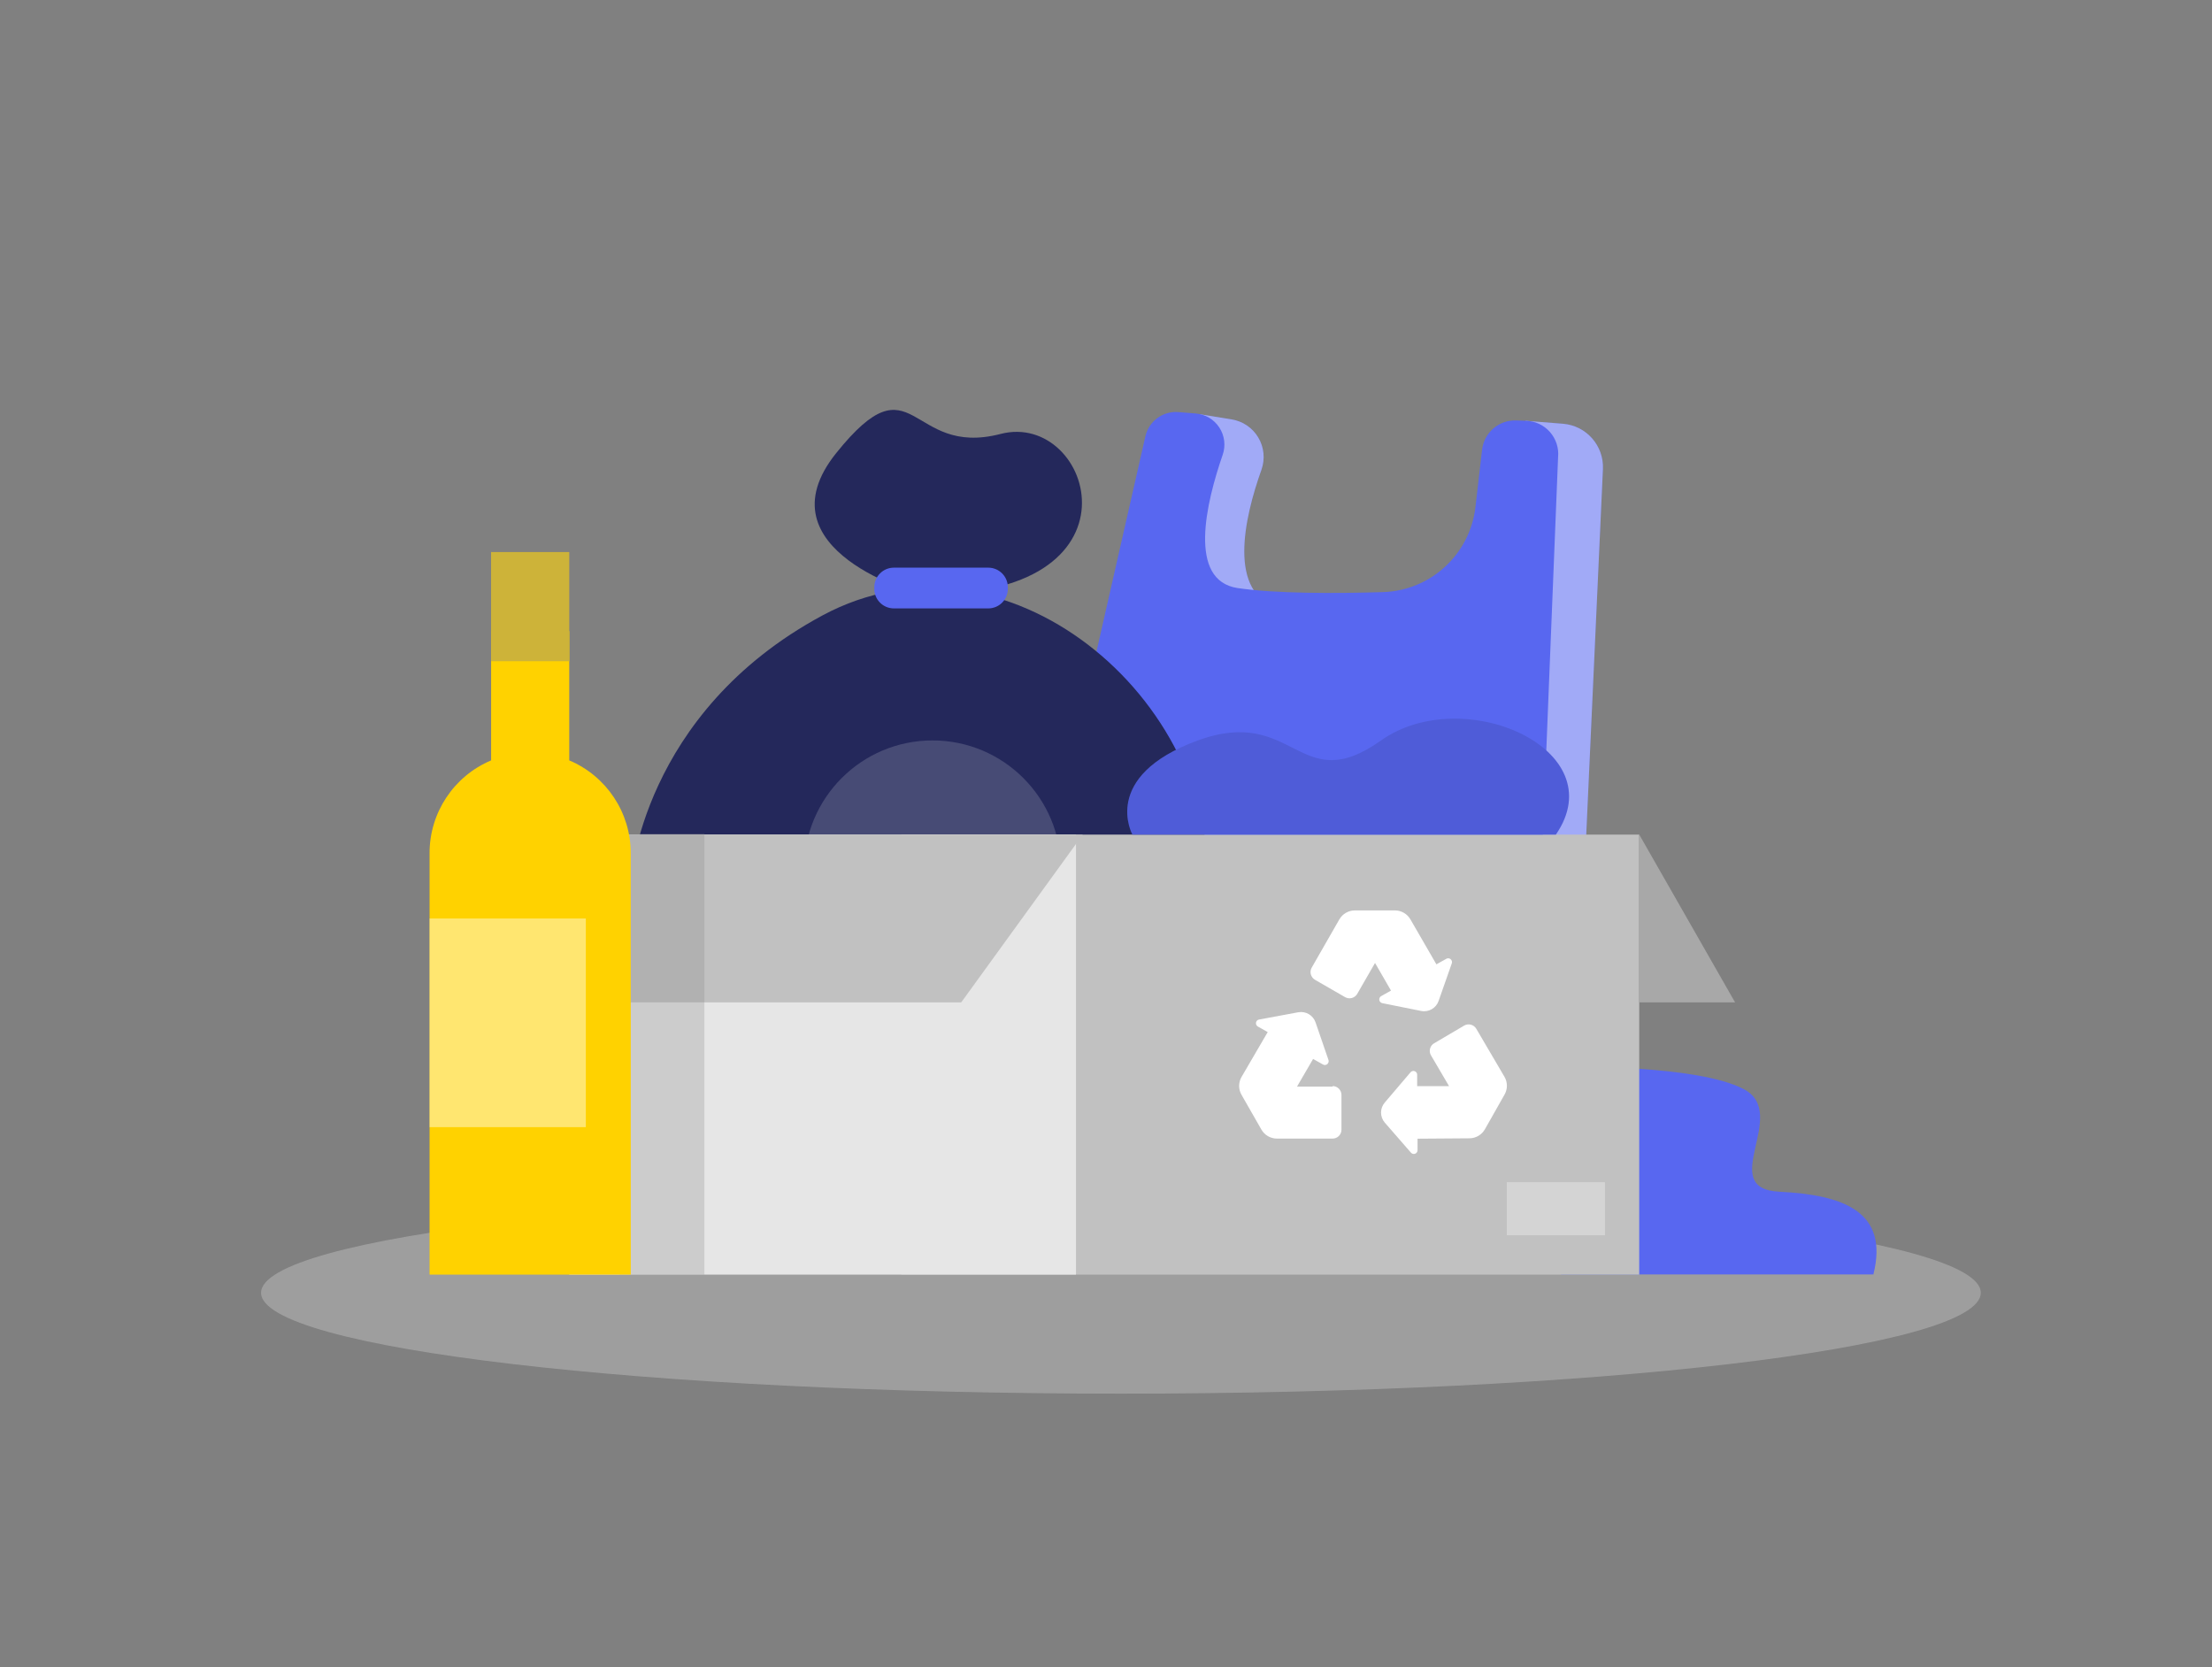 <?xml version="1.0" encoding="UTF-8"?>
<svg xmlns="http://www.w3.org/2000/svg" xmlns:xlink="http://www.w3.org/1999/xlink" width="406pt" height="306pt" viewBox="0 0 406 306" version="1.1">
<rect x="0" y="0" width="406" height="306" fill="#808080" stroke="none"/>
<defs>
<filter id="alpha" filterUnits="objectBoundingBox" x="0%" y="0%" width="100%" height="100%">
  <feColorMatrix type="matrix" in="SourceGraphic" values="0 0 0 0 1 0 0 0 0 1 0 0 0 0 1 0 0 0 1 0"/>
</filter>
<mask id="mask0">
  <g filter="url(#alpha)">
<rect x="0" y="0" width="406" height="306" style="fill:rgb(0%,0%,0%);fill-opacity:0.439;stroke:none;"/>
  </g>
</mask>
<clipPath id="clip1">
  <rect x="0" y="0" width="406" height="306"/>
</clipPath>
<g id="surface5" clip-path="url(#clip1)">
<path style=" stroke:none;fill-rule:nonzero;fill:rgb(100%,100%,100%);fill-opacity:1;" d="M 220.254 76.031 L 226.051 76.977 C 228.094 77.301 229.891 78.52 230.949 80.297 C 232.008 82.074 232.227 84.23 231.543 86.184 C 228.355 95.125 225.219 108.887 234.77 111.68 C 249.141 115.859 275.309 111.68 275.309 111.68 L 280.008 77.23 L 286.871 77.777 C 291.156 78.117 294.402 81.797 294.207 86.09 L 290.859 159.465 L 226.051 155.223 L 214.867 107.934 Z M 220.254 76.031 "/>
</g>
<mask id="mask1">
  <g filter="url(#alpha)">
<rect x="0" y="0" width="406" height="306" style="fill:rgb(0%,0%,0%);fill-opacity:0.302;stroke:none;"/>
  </g>
</mask>
<clipPath id="clip2">
  <rect x="0" y="0" width="406" height="306"/>
</clipPath>
<g id="surface8" clip-path="url(#clip2)">
<path style=" stroke:none;fill-rule:nonzero;fill:rgb(90.196%,90.196%,90.196%);fill-opacity:1;" d="M 363.562 237.277 C 363.562 227.051 292.902 218.762 205.742 218.762 C 118.578 218.762 47.918 227.051 47.918 237.277 C 47.918 247.5 118.578 255.789 205.742 255.789 C 292.902 255.789 363.562 247.5 363.562 237.277 Z M 363.562 237.277 "/>
</g>
<mask id="mask2">
  <g filter="url(#alpha)">
<rect x="0" y="0" width="406" height="306" style="fill:rgb(0%,0%,0%);fill-opacity:0.161;stroke:none;"/>
  </g>
</mask>
<clipPath id="clip3">
  <rect x="0" y="0" width="406" height="306"/>
</clipPath>
<g id="surface11" clip-path="url(#clip3)">
<path style=" stroke:none;fill-rule:nonzero;fill:rgb(100%,100%,100%);fill-opacity:1;" d="M 194.727 159.465 C 194.727 172.48 184.176 183.035 171.16 183.035 C 158.145 183.035 147.59 172.48 147.59 159.465 C 147.59 146.449 158.145 135.898 171.16 135.898 C 184.176 135.898 194.727 146.449 194.727 159.465 Z M 194.727 159.465 "/>
</g>
<mask id="mask3">
  <g filter="url(#alpha)">
<rect x="0" y="0" width="406" height="306" style="fill:rgb(0%,0%,0%);fill-opacity:0.302;stroke:none;"/>
  </g>
</mask>
<clipPath id="clip4">
  <rect x="0" y="0" width="406" height="306"/>
</clipPath>
<g id="surface14" clip-path="url(#clip4)">
<path style=" stroke:none;fill-rule:nonzero;fill:rgb(100%,100%,100%);fill-opacity:1;" d="M 276.566 216.977 L 294.582 216.977 L 294.582 226.719 L 276.566 226.719 Z M 276.566 216.977 "/>
</g>
<mask id="mask4">
  <g filter="url(#alpha)">
<rect x="0" y="0" width="406" height="306" style="fill:rgb(0%,0%,0%);fill-opacity:0.278;stroke:none;"/>
  </g>
</mask>
<clipPath id="clip5">
  <rect x="0" y="0" width="406" height="306"/>
</clipPath>
<g id="surface17" clip-path="url(#clip5)">
<path style=" stroke:none;fill-rule:nonzero;fill:rgb(52.941%,52.941%,52.941%);fill-opacity:1;" d="M 113.742 153 L 129.289 153 L 129.289 233.945 L 113.742 233.945 Z M 113.742 153 "/>
</g>
<mask id="mask5">
  <g filter="url(#alpha)">
<rect x="0" y="0" width="406" height="306" style="fill:rgb(0%,0%,0%);fill-opacity:0.102;stroke:none;"/>
  </g>
</mask>
<clipPath id="clip6">
  <rect x="0" y="0" width="406" height="306"/>
</clipPath>
<g id="surface20" clip-path="url(#clip6)">
<path style=" stroke:none;fill-rule:nonzero;fill:rgb(0%,0%,0%);fill-opacity:1;" d="M 207.852 153.184 C 207.852 153.184 201.883 142.496 219.789 135.926 C 237.691 129.359 238.383 146.617 253.445 135.926 C 268.508 125.238 296.359 137.5 285.57 153.184 Z M 207.852 153.184 "/>
</g>
<mask id="mask6">
  <g filter="url(#alpha)">
<rect x="0" y="0" width="406" height="306" style="fill:rgb(0%,0%,0%);fill-opacity:0.439;stroke:none;"/>
  </g>
</mask>
<clipPath id="clip7">
  <rect x="0" y="0" width="406" height="306"/>
</clipPath>
<g id="surface23" clip-path="url(#clip7)">
<path style=" stroke:none;fill-rule:nonzero;fill:rgb(100%,100%,100%);fill-opacity:1;" d="M 78.844 168.582 L 107.527 168.582 L 107.527 206.875 L 78.844 206.875 Z M 78.844 168.582 "/>
</g>
<mask id="mask7">
  <g filter="url(#alpha)">
<rect x="0" y="0" width="406" height="306" style="fill:rgb(0%,0%,0%);fill-opacity:0.42;stroke:none;"/>
  </g>
</mask>
<clipPath id="clip8">
  <rect x="0" y="0" width="406" height="306"/>
</clipPath>
<g id="surface26" clip-path="url(#clip8)">
<path style=" stroke:none;fill-rule:nonzero;fill:rgb(52.941%,52.941%,52.941%);fill-opacity:1;" d="M 90.141 101.328 L 104.465 101.328 L 104.465 121.363 L 90.141 121.363 Z M 90.141 101.328 "/>
</g>
</defs>
<g id="surface1">
<path style=" stroke:none;fill-rule:nonzero;fill:rgb(34.51%,40.392%,94.118%);fill-opacity:1;" d="M 220.254 76.031 L 226.051 76.977 C 228.094 77.301 229.891 78.52 230.949 80.297 C 232.008 82.074 232.227 84.23 231.543 86.184 C 228.355 95.125 225.219 108.887 234.77 111.68 C 249.141 115.859 275.309 111.68 275.309 111.68 L 280.008 77.23 L 286.871 77.777 C 291.156 78.117 294.402 81.797 294.207 86.09 L 290.859 159.465 L 226.051 155.223 L 214.867 107.934 Z M 220.254 76.031 "/>
<use xlink:href="#surface5" mask="url(#mask0)"/>
<path style=" stroke:none;fill-rule:nonzero;fill:rgb(34.51%,40.392%,94.118%);fill-opacity:1;" d="M 198.137 133.309 L 210.227 80.082 C 210.863 77.289 213.461 75.395 216.316 75.637 L 219.453 75.891 C 221.223 76.027 222.824 76.977 223.797 78.461 C 224.77 79.945 224.996 81.797 224.418 83.473 C 221.371 92.293 217.949 106.535 227.156 107.934 C 234.039 108.949 244.879 108.949 253.82 108.676 C 262.582 108.41 269.816 101.75 270.812 93.043 L 272.02 82.59 C 272.371 79.41 275.117 77.043 278.312 77.168 L 280.09 77.23 C 281.777 77.277 283.367 78.023 284.484 79.289 C 285.598 80.559 286.141 82.23 285.977 83.91 L 283.105 155.395 C 283.105 155.395 188.941 192.23 198.137 133.309 Z M 198.137 133.309 "/>
<path style=" stroke:none;fill-rule:nonzero;fill:rgb(14.118%,15.686%,35.686%);fill-opacity:1;" d="M 115.77 161.668 C 115.77 161.668 117.66 130.871 150.973 112.949 C 184.285 95.023 223.879 128.043 221.676 164.164 C 219.473 200.289 115.77 161.668 115.77 161.668 Z M 115.77 161.668 "/>
<use xlink:href="#surface8" mask="url(#mask1)"/>
<path style=" stroke:none;fill-rule:nonzero;fill:rgb(34.51%,40.392%,94.118%);fill-opacity:1;" d="M 287.996 195.824 C 287.996 195.824 311.391 195.387 320.031 199.883 C 328.668 204.379 314.844 218.152 326.598 218.73 C 338.352 219.309 346.734 222.355 343.852 233.906 L 286.504 233.906 Z M 287.996 195.824 "/>
<path style=" stroke:none;fill-rule:nonzero;fill:rgb(75.686%,75.686%,75.686%);fill-opacity:1;" d="M 165.426 153.184 L 300.867 153.184 L 300.867 233.945 L 165.426 233.945 Z M 165.426 153.184 "/>
<use xlink:href="#surface11" mask="url(#mask2)"/>
<path style=" stroke:none;fill-rule:nonzero;fill:rgb(90.196%,90.196%,90.196%);fill-opacity:1;" d="M 104.465 153.184 L 197.488 153.184 L 197.488 233.945 L 104.465 233.945 Z M 104.465 153.184 "/>
<path style=" stroke:none;fill-rule:nonzero;fill:rgb(75.686%,75.686%,75.686%);fill-opacity:1;" d="M 104.465 153.184 L 82.145 183.977 L 176.426 183.977 L 198.738 153.184 Z M 104.465 153.184 "/>
<path style=" stroke:none;fill-rule:nonzero;fill:rgb(65.882%,65.882%,65.882%);fill-opacity:1;" d="M 300.875 153.184 L 318.465 183.977 L 300.875 183.977 Z M 300.875 153.184 "/>
<path style=" stroke:none;fill-rule:nonzero;fill:rgb(100%,100%,100%);fill-opacity:1;" d="M 260.855 185.551 C 262.234 185.82 263.598 185.031 264.051 183.703 L 266.469 176.812 C 266.562 176.535 266.477 176.23 266.25 176.043 C 266.023 175.859 265.707 175.832 265.453 175.98 L 263.645 176.996 L 258.875 168.742 C 258.289 167.727 257.207 167.098 256.035 167.098 L 248.676 167.098 C 247.5 167.098 246.418 167.727 245.832 168.742 L 240.758 177.594 C 240.312 178.375 240.578 179.371 241.355 179.828 L 246.879 183.012 C 247.66 183.465 248.66 183.195 249.113 182.414 L 252.379 176.742 L 255.312 181.816 L 253.496 182.832 C 253.246 182.98 253.113 183.266 253.164 183.551 C 253.215 183.84 253.434 184.062 253.719 184.121 Z M 260.855 185.551 "/>
<path style=" stroke:none;fill-rule:nonzero;fill:rgb(100%,100%,100%);fill-opacity:1;" d="M 276.141 200.918 C 276.73 199.906 276.73 198.652 276.141 197.641 L 270.965 188.82 C 270.508 188.043 269.508 187.785 268.73 188.242 L 263.23 191.48 C 262.855 191.695 262.586 192.051 262.477 192.469 C 262.367 192.887 262.43 193.332 262.652 193.703 L 265.969 199.355 L 260.113 199.355 L 260.113 197.266 C 260.121 196.969 259.938 196.703 259.66 196.602 C 259.383 196.5 259.07 196.586 258.887 196.816 L 254.168 202.359 C 253.254 203.418 253.254 204.984 254.168 206.043 L 258.969 211.555 C 259.156 211.781 259.469 211.859 259.742 211.754 C 260.016 211.648 260.195 211.383 260.184 211.09 L 260.184 208.996 L 269.715 208.926 C 270.891 208.918 271.969 208.281 272.547 207.262 Z M 276.141 200.918 "/>
<path style=" stroke:none;fill-rule:nonzero;fill:rgb(100%,100%,100%);fill-opacity:1;" d="M 244.613 199.438 L 238.059 199.438 L 241.012 194.359 L 242.82 195.375 C 243.07 195.523 243.391 195.5 243.613 195.312 C 243.84 195.129 243.93 194.82 243.832 194.543 L 241.469 187.664 C 241.02 186.336 239.66 185.539 238.281 185.793 L 231.105 187.125 C 230.812 187.168 230.582 187.398 230.531 187.688 C 230.48 187.98 230.621 188.273 230.883 188.414 L 232.68 189.43 L 227.879 197.66 C 227.289 198.676 227.289 199.934 227.879 200.949 L 231.523 207.324 C 232.105 208.34 233.188 208.973 234.363 208.977 L 244.586 208.977 C 245.484 208.977 246.215 208.25 246.219 207.352 L 246.219 200.969 C 246.219 200.07 245.492 199.34 244.594 199.336 Z M 244.613 199.438 "/>
<use xlink:href="#surface14" mask="url(#mask3)"/>
<path style=" stroke:none;fill-rule:nonzero;fill:rgb(14.118%,15.686%,35.686%);fill-opacity:1;" d="M 168.773 109.039 C 168.773 109.039 139.055 101.113 153.488 83.148 C 167.922 65.184 166.684 84.051 183.652 79.645 C 200.625 75.242 211.395 110.156 168.773 109.039 Z M 168.773 109.039 "/>
<use xlink:href="#surface17" mask="url(#mask4)"/>
<path style=" stroke:none;fill-rule:nonzero;fill:rgb(34.51%,40.392%,94.118%);fill-opacity:1;" d="M 164.066 104.188 L 181.391 104.188 C 183.375 104.188 184.984 105.797 184.984 107.781 L 184.984 108.074 C 184.984 110.059 183.375 111.668 181.391 111.668 L 164.066 111.668 C 162.082 111.668 160.473 110.059 160.473 108.074 L 160.473 107.781 C 160.473 105.797 162.082 104.188 164.066 104.188 Z M 164.066 104.188 "/>
<path style=" stroke:none;fill-rule:nonzero;fill:rgb(34.51%,40.392%,94.118%);fill-opacity:1;" d="M 207.852 153.184 C 207.852 153.184 201.883 142.496 219.789 135.926 C 237.691 129.359 238.383 146.617 253.445 135.926 C 268.508 125.238 296.359 137.5 285.57 153.184 Z M 207.852 153.184 "/>
<path style=" stroke:none;fill-rule:nonzero;fill:rgb(100%,82.353%,0%);fill-opacity:1;" d="M 104.484 139.562 L 104.484 115.832 L 90.141 115.832 L 90.141 139.562 C 83.297 142.449 78.844 149.152 78.844 156.582 L 78.844 233.945 L 115.77 233.945 L 115.77 156.582 C 115.77 149.156 111.324 142.453 104.484 139.562 Z M 104.484 139.562 "/>
<use xlink:href="#surface20" mask="url(#mask5)"/>
<use xlink:href="#surface23" mask="url(#mask6)"/>
<path style=" stroke:none;fill-rule:nonzero;fill:rgb(100%,82.353%,0%);fill-opacity:1;" d="M 90.141 101.328 L 104.465 101.328 L 104.465 121.363 L 90.141 121.363 Z M 90.141 101.328 "/>
<use xlink:href="#surface26" mask="url(#mask7)"/>
</g>
</svg>
